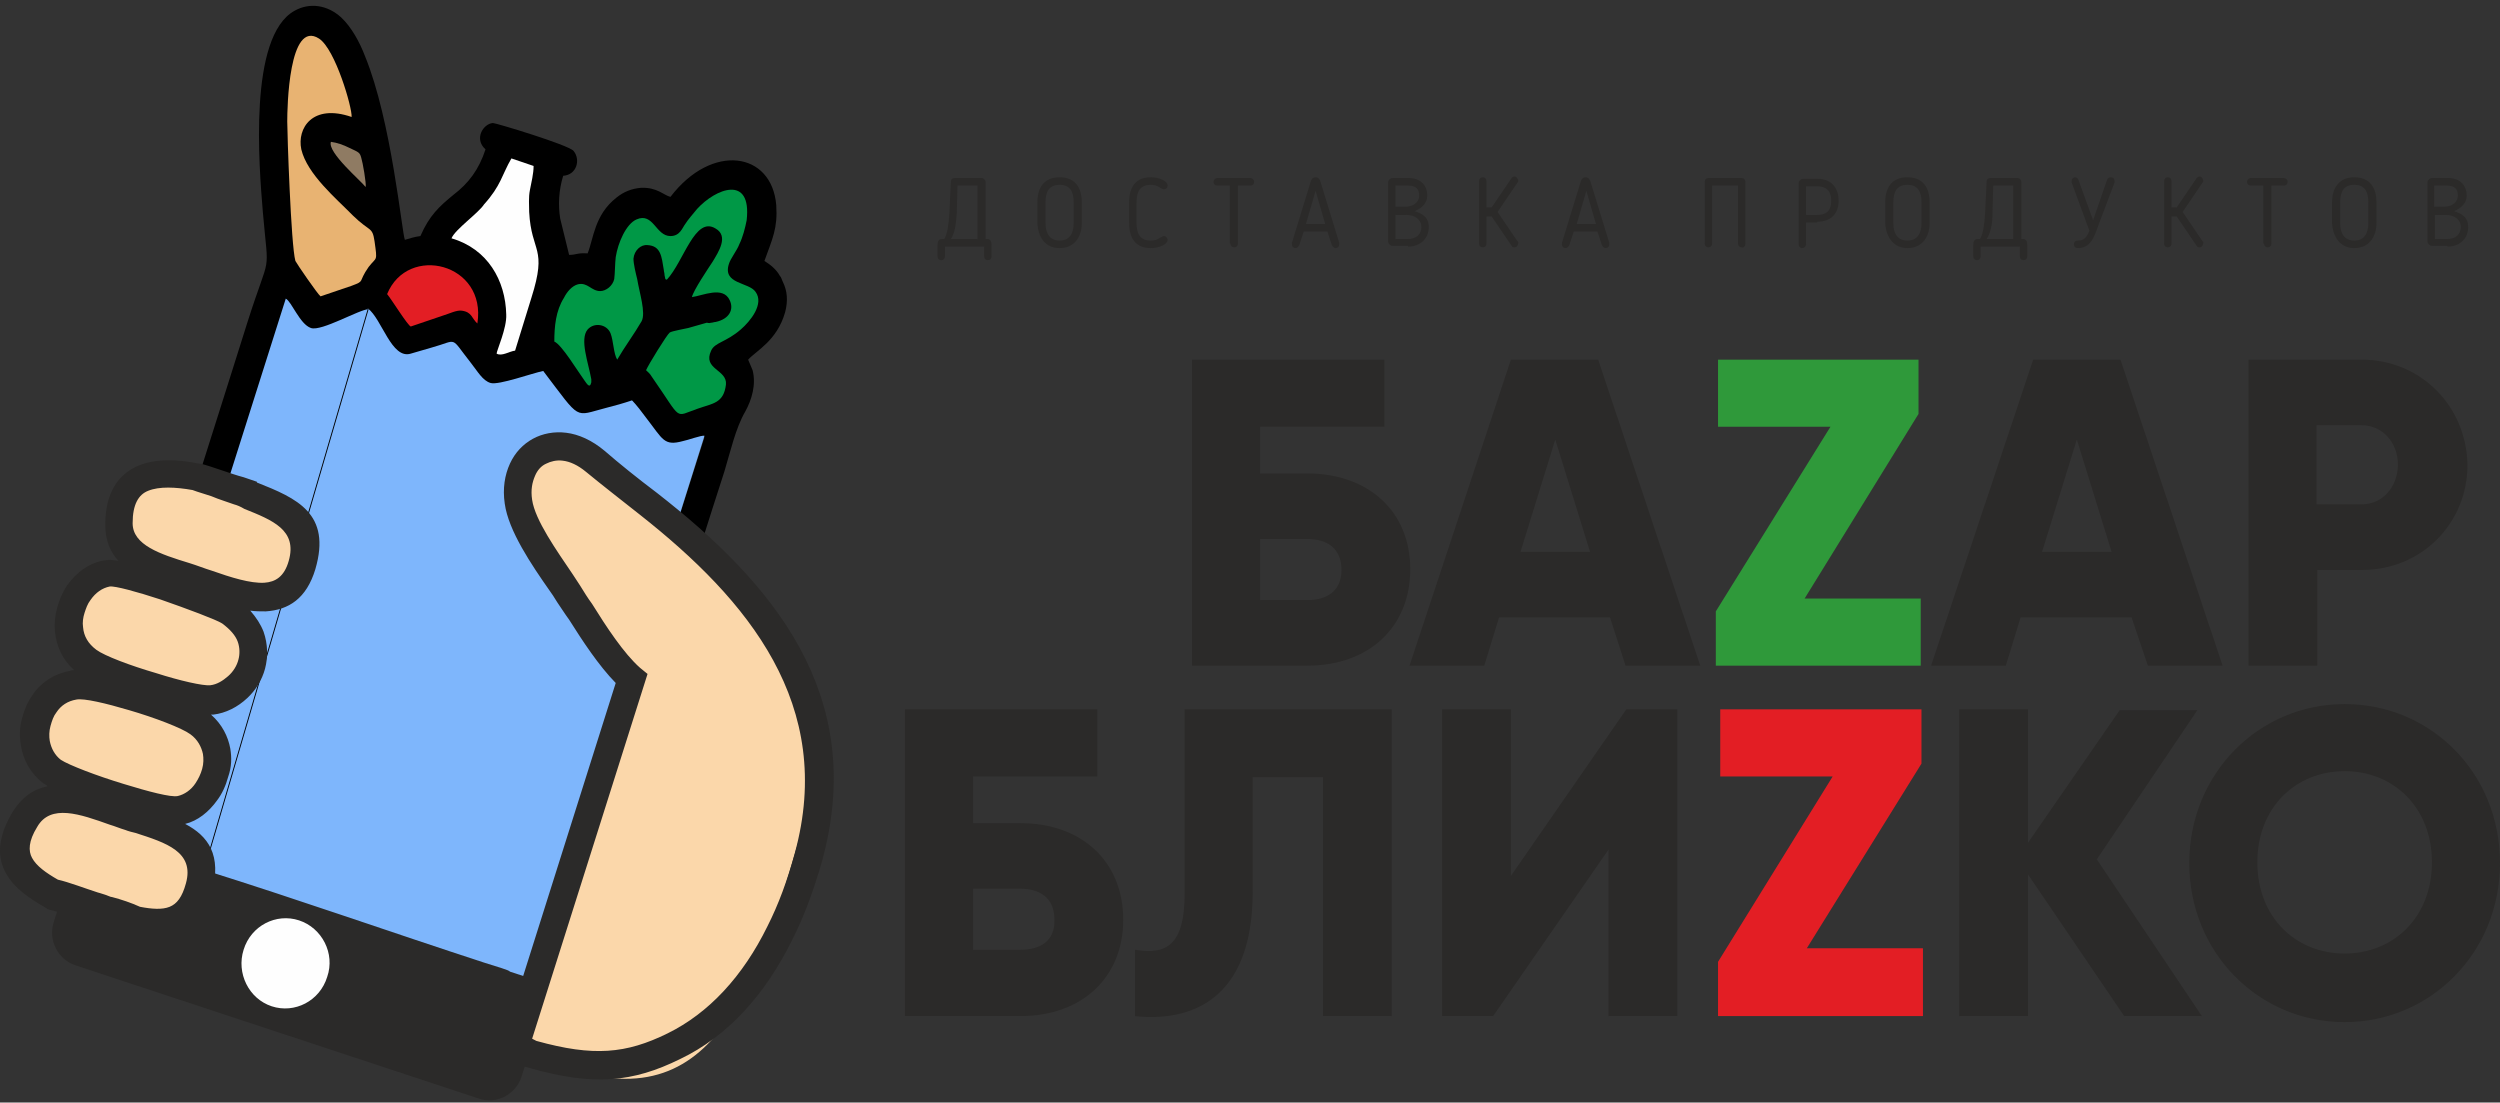 <svg width="195" height="86" viewBox="0 0 195 86" fill="none" xmlns="http://www.w3.org/2000/svg">
<rect x="0" y="0" width="195" height="86" fill="#333333" stroke="none"/>
<path fill-rule="evenodd" clip-rule="evenodd" d="M42.66 76.728L6.71 64.853L4.459 72.025C4.055 73.259 4.748 74.611 5.96 75.023L37.466 85.428C38.678 85.839 40.005 85.134 40.409 83.899L42.66 76.728Z" fill="#2B2A29"/>
<path d="M42.66 76.728L6.71 64.853L4.459 72.025C4.055 73.259 4.748 74.611 5.96 75.023L37.466 85.428C38.678 85.839 40.005 85.134 40.409 83.899L42.66 76.728Z" stroke="#2B2A29" stroke-width="0.567" stroke-miterlimit="22.926"/>
<path fill-rule="evenodd" clip-rule="evenodd" d="M51.431 45.395L44.16 68.615C44.275 68.615 44.391 68.615 44.506 68.556C45.141 68.38 45.834 68.556 46.41 68.791C48.488 62.443 50.911 54.683 52.873 48.393L52.354 47.452C52.066 46.923 52.239 46.923 51.95 46.394L51.431 45.395ZM14.788 71.496L29.272 25.643C30.311 26.525 30.542 28.406 32.042 27.877C32.619 27.642 33.138 27.524 33.715 27.289C35.851 26.584 35.1 26.231 36.716 28.523C37.236 29.229 37.582 30.052 38.216 30.228C38.851 30.405 41.506 29.229 42.371 28.994C45.314 33.285 44.679 32.815 47.276 31.992C47.911 31.757 48.661 31.522 49.296 31.286C49.642 31.639 49.988 32.227 50.392 32.756C51.662 34.578 51.719 35.166 53.22 34.637C53.566 34.52 54.72 34.049 54.951 34.108L52.354 42.279L52.585 42.573C53.104 42.926 53.104 43.22 53.624 43.631C53.739 43.749 53.912 43.984 54.143 44.219C54.951 41.574 56.336 37.282 56.509 36.754C56.971 35.225 57.374 33.403 58.125 32.109C58.644 31.169 58.99 29.993 58.702 28.876C58.586 28.582 58.471 28.347 58.355 28.053C58.99 27.348 60.606 26.584 61.241 24.35C61.471 23.468 61.414 22.704 61.068 21.998C60.952 21.763 60.952 21.646 60.837 21.528C60.548 20.999 60.087 20.646 59.625 20.352C60.26 18.589 60.664 17.825 60.548 16.002C60.202 11.829 55.528 11.123 52.296 15.356C51.777 15.238 51.258 14.591 49.988 14.65C49.296 14.709 48.661 14.944 48.084 15.414C46.353 16.766 46.295 18.648 45.834 19.765C45.026 19.706 44.968 19.882 44.391 19.882L43.698 17.06C43.525 16.002 43.583 14.826 43.929 13.71C44.968 13.651 45.314 12.475 44.737 11.77C44.333 11.299 38.678 9.595 38.447 9.595C37.697 9.653 36.947 10.829 37.87 11.652C37.351 13.239 36.543 14.297 35.389 15.179C34.235 16.12 33.485 16.825 32.792 18.412C32.331 18.471 31.984 18.589 31.58 18.706C31.35 18.177 30.542 9.418 28.464 4.363C28.06 3.305 27.426 2.129 26.618 1.365C25.521 0.365 24.137 0.189 22.982 0.836C19.347 2.834 20.213 13.004 20.501 16.531C20.963 21.822 21.136 19.353 19.289 25.173C18.77 26.819 16.808 33.05 15.481 37.224L19.693 38.635C20.559 38.928 21.309 39.281 21.598 40.339C21.713 40.81 21.713 41.221 21.598 41.691C21.194 42.867 20.963 40.575 19.809 40.281C19.866 40.339 19.924 40.398 19.924 40.457L20.386 40.927C20.963 41.28 21.54 41.985 21.713 42.691C22.059 44.102 21.078 45.571 19.636 45.689L17.154 45.513L16.116 46.042C15.769 47.1 16.058 46.453 16 47.335C15.942 47.864 15.769 47.923 15.827 48.393C15.942 49.275 15.596 49.686 15.423 50.333C15.308 50.921 15.481 50.627 15.192 51.567C14.904 52.449 12.942 58.857 12.653 59.386C12.307 60.032 12.538 59.503 12.192 60.385C11.961 61.032 11.73 62.09 11.326 62.619C11.095 62.913 10.114 66.852 9.653 67.616C9.422 67.969 9.133 69.027 9.018 69.497C8.787 70.202 8.556 70.496 8.499 70.614L8.787 71.025C9.826 70.849 10.634 71.554 10.98 71.378C11.557 71.084 12.307 71.025 12.942 71.025C13.865 71.084 14.154 71.202 14.788 71.496Z" fill="black"/>
<path fill-rule="evenodd" clip-rule="evenodd" d="M8.902 65.558L15.942 67.91L28.753 24.115C28.06 24.115 25.06 25.878 24.252 25.584C23.386 25.29 22.752 23.527 22.29 23.292L8.902 65.558ZM39.774 75.787L41.39 76.316C41.275 77.433 40.698 78.256 41.621 76.375L54.951 33.99C54.72 33.932 53.623 34.343 53.277 34.402C51.777 34.813 51.719 34.284 50.392 32.58C50.046 32.109 49.642 31.58 49.296 31.228C48.603 31.463 47.968 31.639 47.276 31.815C44.737 32.462 45.372 32.874 42.371 28.935C41.506 29.111 38.909 30.052 38.274 29.875C37.639 29.699 37.235 28.935 36.716 28.288C35.043 26.172 35.793 26.525 33.658 27.113C33.081 27.289 32.619 27.407 32.042 27.583C30.542 28.053 29.791 24.879 28.695 24.056L15.885 67.851C23.04 70.085 30.542 72.73 37.755 75.082C38.851 75.434 39.717 75.669 39.774 75.787Z" fill="#7EB6FC"/>
<path fill-rule="evenodd" clip-rule="evenodd" d="M43.237 26.642C43.814 26.878 45.083 28.994 45.603 29.699C45.776 29.934 46.007 30.346 46.122 29.817V29.582C45.891 28.288 45.199 26.466 45.834 25.702C46.353 25.114 47.334 25.29 47.622 25.996C47.853 26.584 47.853 27.583 48.142 28.053C48.719 27.054 49.469 26.055 50.046 25.055C50.392 24.409 49.873 22.821 49.7 21.763C49.584 21.293 49.411 20.588 49.411 20.176C49.469 19.529 49.988 19.059 50.508 19.118C51.546 19.177 51.604 20 51.777 21.058C51.777 21.175 51.835 21.293 51.835 21.469C51.95 21.94 51.835 21.704 52.008 21.822C53.335 20.411 54.201 16.825 55.816 17.825C56.855 18.413 56.047 19.647 55.586 20.411C55.239 20.94 54.085 22.645 53.97 23.174C54.835 23.056 56.393 22.292 56.913 23.409C57.259 24.115 56.913 24.879 55.816 25.114C55.701 25.114 55.586 25.173 55.47 25.173C55.239 25.232 55.239 25.173 55.124 25.173L53.681 25.584C53.45 25.643 52.412 25.82 52.239 25.937C52.008 26.113 50.565 28.465 50.392 28.876C50.565 29.053 50.681 29.111 50.854 29.405C53.277 32.874 52.527 32.521 54.431 31.874C55.586 31.463 56.451 31.463 56.624 29.993C56.74 28.817 54.778 28.817 55.47 27.348C55.759 26.701 56.624 26.701 57.778 25.702C58.529 25.055 59.625 23.703 58.932 22.763C58.413 21.998 56.336 22.175 56.855 20.588C56.971 20.176 57.49 19.529 57.663 19.059C57.951 18.471 58.125 17.766 58.24 17.178C58.644 13.592 55.816 14.709 54.374 16.296C54.085 16.649 53.624 17.178 53.45 17.472C53.22 17.766 53.047 18.413 52.296 18.413C51.142 18.413 50.969 16.531 49.642 17.119C48.834 17.472 48.199 18.942 48.026 20.058C47.968 20.529 47.968 21.352 47.911 21.763C47.795 22.292 47.276 22.704 46.814 22.704C46.122 22.704 45.834 21.998 45.083 22.175C44.622 22.292 44.218 22.763 43.987 23.233C43.352 24.232 43.237 25.467 43.237 26.642Z" fill="#009846"/>
<path fill-rule="evenodd" clip-rule="evenodd" d="M25.002 23.115L27.426 22.292C28.522 21.881 27.887 22.057 28.753 20.823C29.388 20 29.445 20.47 29.215 18.824C29.041 17.648 28.868 18.119 27.541 16.825C26.214 15.473 23.963 13.592 23.502 11.652C23.156 10.006 24.367 8.066 27.426 9.124C27.483 8.419 26.156 3.834 24.887 3.011C22.521 1.482 22.405 8.419 22.405 9.477C22.405 10.359 22.694 19.118 23.04 20.352C23.156 20.588 24.771 22.939 25.002 23.115Z" fill="#E8B372"/>
<path fill-rule="evenodd" clip-rule="evenodd" d="M35.216 18.589C38.043 19.412 39.428 21.881 39.486 24.526C39.544 25.584 38.736 27.348 38.736 27.583C39.14 27.818 39.717 27.407 40.178 27.348C40.582 25.996 41.044 24.585 41.448 23.233C42.717 19.235 41.448 19.764 41.275 16.531C41.275 16.002 41.217 15.414 41.333 14.826C41.448 14.239 41.621 13.533 41.621 12.945L39.89 12.357C39.14 13.651 39.082 14.474 37.755 15.943C37.293 16.649 35.504 17.883 35.216 18.589Z" fill="#FEFEFE"/>
<path fill-rule="evenodd" clip-rule="evenodd" d="M30.195 22.939C30.542 23.35 31.811 25.408 32.042 25.467L34.639 24.585C35.043 24.467 35.62 24.173 36.024 24.232C36.831 24.35 36.774 24.82 37.235 25.232C37.986 20.529 31.811 19 30.195 22.939Z" fill="#E31E24"/>
<path fill-rule="evenodd" clip-rule="evenodd" d="M28.522 14.591C28.58 14.297 28.291 12.652 28.176 12.299C28.06 11.887 28.003 11.887 27.253 11.535C26.791 11.299 26.272 11.123 25.81 11.064C25.521 11.887 28.176 14.121 28.522 14.591Z" fill="#8F7B63"/>
<path fill-rule="evenodd" clip-rule="evenodd" d="M18.654 38.282C21.655 39.516 24.656 40.281 23.559 44.043C22.521 47.57 19.405 46.747 16.173 45.571C12.999 44.454 9.306 43.925 9.249 40.81C9.249 36.754 12.192 36.577 15.25 37.165C16.404 37.577 17.904 38.047 18.654 38.282ZM4.171 69.732C1.92 68.439 0.189 67.028 1.92 63.971C3.594 60.973 6.94 62.678 10.056 63.677C13.173 64.677 16.577 65.382 15.539 69.262C14.788 72.142 12.884 72.319 10.576 71.848C9.826 71.496 8.498 71.084 7.864 70.908C7.171 70.614 4.979 69.85 4.171 69.732ZM17.904 47.746C21.482 50.215 19.232 54.33 16.519 54.624C15.019 54.801 8.268 52.684 6.883 51.685C3.998 49.686 5.613 45.042 8.441 44.748C9.653 44.631 16.923 47.041 17.904 47.746ZM15.481 56.388C18.308 58.563 16.519 62.678 14.038 63.148C12.653 63.383 5.44 61.149 4.055 60.15C1.632 58.386 2.613 53.978 5.671 53.449C7.402 53.096 14.154 55.388 15.481 56.388ZM62.337 65.441C58.355 79.197 54.605 89.014 40.236 81.607L49.296 52.919C47.507 51.391 45.718 48.275 44.391 46.336C43.006 44.278 40.755 41.28 40.467 39.164C39.947 35.284 43.468 33.52 46.468 36.048C54.143 42.632 66.549 50.98 62.337 65.441Z" fill="#FBD7AA"/>
<path d="M18.251 39.34C18.481 39.399 18.77 39.516 19.058 39.693C21.251 40.575 23.213 41.339 22.521 43.749C22.174 44.983 21.482 45.395 20.616 45.454C19.52 45.513 18.02 45.042 16.519 44.513C15.942 44.337 15.365 44.102 14.788 43.925C12.48 43.22 10.345 42.514 10.345 40.81C10.345 39.34 10.807 38.576 11.557 38.282C12.422 37.929 13.692 37.988 15.019 38.223C15.481 38.4 15.942 38.517 16.462 38.694C17.154 38.987 17.789 39.164 18.251 39.34ZM4.517 68.615C3.594 68.086 2.843 67.557 2.497 66.91C2.209 66.381 2.209 65.617 2.901 64.5C3.94 62.678 6.248 63.501 8.556 64.324C8.96 64.442 9.364 64.618 9.768 64.735C10.056 64.853 10.345 64.912 10.576 64.971C12.942 65.735 15.192 66.44 14.5 68.909C14.211 69.967 13.807 70.496 13.23 70.731C12.653 70.967 11.845 70.908 10.922 70.731C10.287 70.438 9.422 70.144 8.729 69.967C8.614 69.967 8.556 69.909 8.21 69.791C7.806 69.673 7.691 69.615 7.633 69.615C6.71 69.321 5.325 68.792 4.517 68.615ZM17.327 48.628C17.962 49.099 18.366 49.569 18.539 50.039C18.712 50.509 18.712 51.038 18.597 51.45C18.481 51.92 18.193 52.391 17.789 52.743C17.385 53.096 16.923 53.39 16.404 53.449C15.827 53.507 14.038 53.096 12.192 52.508C10.172 51.92 8.152 51.156 7.518 50.686C6.883 50.215 6.537 49.627 6.479 48.922C6.421 48.569 6.479 48.158 6.594 47.805C6.71 47.453 6.825 47.1 7.056 46.806C7.46 46.218 7.979 45.865 8.556 45.748C8.96 45.689 10.691 46.159 12.48 46.747C14.673 47.511 16.866 48.334 17.327 48.628ZM17.962 58.387C17.789 57.446 17.327 56.505 16.462 55.741C16.519 55.741 16.577 55.741 16.635 55.741C17.616 55.624 18.539 55.153 19.289 54.448C19.924 53.86 20.443 53.037 20.674 52.155C20.905 51.273 20.905 50.274 20.559 49.275C20.328 48.687 19.982 48.158 19.52 47.629C19.924 47.688 20.328 47.688 20.732 47.688C22.521 47.57 23.906 46.688 24.598 44.396C25.868 40.045 23.155 38.87 20.039 37.635V37.577L19.001 37.224C18.539 37.106 17.847 36.871 17.154 36.636C16.635 36.46 16.116 36.283 15.654 36.166H15.596H15.539C13.807 35.813 12.134 35.754 10.749 36.342C9.249 36.989 8.21 38.4 8.21 40.927C8.21 42.162 8.614 43.102 9.249 43.749C8.845 43.69 8.556 43.631 8.325 43.69C7.056 43.808 5.959 44.631 5.209 45.689C4.863 46.218 4.632 46.806 4.459 47.394C4.286 48.04 4.228 48.687 4.286 49.275C4.401 50.392 4.863 51.45 5.786 52.273C5.671 52.273 5.556 52.273 5.44 52.332C4.171 52.567 3.132 53.272 2.497 54.272C2.093 54.859 1.862 55.447 1.689 56.153C1.516 56.799 1.516 57.505 1.632 58.151C1.805 59.268 2.382 60.327 3.363 61.091C3.478 61.15 3.594 61.208 3.709 61.326C2.613 61.561 1.689 62.149 0.881 63.501C-0.215 65.441 -0.215 66.91 0.478 68.145C1.112 69.262 2.209 70.026 3.536 70.79L3.709 70.908L3.882 70.967C4.459 71.084 5.902 71.555 6.825 71.848C7.229 71.966 7.287 72.025 7.46 72.084C7.518 72.084 7.691 72.142 8.037 72.26C8.672 72.436 9.537 72.73 10.056 72.965L10.172 73.024H10.287C11.614 73.318 12.884 73.436 13.98 72.965C15.134 72.495 16.058 71.496 16.519 69.673C17.327 66.675 16.231 65.206 14.442 64.265C15.423 64.03 16.289 63.325 16.923 62.443C17.327 61.914 17.616 61.267 17.789 60.62C18.078 59.797 18.078 59.092 17.962 58.387ZM14.846 57.27C15.423 57.681 15.712 58.269 15.827 58.798C15.885 59.151 15.885 59.562 15.769 59.974C15.654 60.385 15.481 60.738 15.25 61.091C14.904 61.62 14.384 61.972 13.865 62.09C13.346 62.208 11.557 61.737 9.653 61.15C7.518 60.503 5.382 59.68 4.748 59.268C4.286 58.916 3.998 58.387 3.882 57.799C3.824 57.446 3.824 57.035 3.94 56.623C4.055 56.212 4.171 55.859 4.401 55.565C4.748 55.036 5.267 54.683 5.959 54.566C6.537 54.448 8.268 54.859 10.056 55.389C12.076 55.976 14.211 56.799 14.846 57.27ZM61.818 73.259C62.741 71.437 63.491 69.379 64.126 67.146C67.704 54.095 60.144 45.395 51.258 38.458C49.7 37.283 48.315 36.166 47.161 35.166C46.18 34.343 45.141 33.873 44.16 33.755C43.237 33.638 42.313 33.814 41.563 34.226C40.813 34.637 40.178 35.284 39.774 36.166C39.37 37.047 39.197 38.106 39.37 39.281C39.659 41.398 41.448 44.043 42.891 46.1C43.064 46.336 43.179 46.512 43.468 46.982C43.756 47.394 44.045 47.864 44.391 48.334C45.429 49.98 46.699 51.92 48.026 53.272L38.909 82.136L39.717 82.547C41.736 83.606 39.486 82.782 41.333 83.312C46.295 84.722 49.353 84.428 53.047 82.606C56.74 80.843 59.683 77.609 61.818 73.259ZM61.991 66.558C61.414 68.674 60.721 70.555 59.856 72.26C57.951 76.14 55.297 79.02 52.066 80.607C48.834 82.195 46.295 82.43 41.852 81.195C40.409 80.784 43.064 81.783 41.506 81.019L50.508 52.567L49.931 52.096C48.661 50.98 47.276 48.863 46.18 47.1C45.833 46.63 45.545 46.159 45.256 45.689L44.679 44.807C43.41 42.926 41.736 40.575 41.506 38.987C41.39 38.223 41.506 37.635 41.736 37.106C41.91 36.695 42.198 36.342 42.602 36.166C42.948 35.989 43.41 35.872 43.871 35.931C44.449 35.989 45.083 36.283 45.718 36.812C46.93 37.812 48.372 38.929 49.931 40.163C58.355 46.806 65.165 54.977 61.991 66.558Z" fill="#2B2A29"/>
<path fill-rule="evenodd" clip-rule="evenodd" d="M23.329 71.79C21.54 71.202 19.578 72.201 19.001 74.082C18.424 75.904 19.405 77.903 21.194 78.491C22.982 79.079 24.944 78.079 25.521 76.198C26.156 74.376 25.117 72.377 23.329 71.79Z" fill="#FEFEFE"/>
<path d="M182.882 74.376C179.074 74.376 176.073 71.554 176.073 67.263C176.073 62.972 179.074 60.15 182.882 60.15C186.691 60.15 189.691 62.972 189.691 67.263C189.691 71.554 186.691 74.376 182.882 74.376ZM182.882 79.726C189.576 79.726 195 74.317 195 67.322C195 60.268 189.576 54.918 182.882 54.918C176.188 54.918 170.764 60.326 170.764 67.322C170.764 74.317 176.188 79.726 182.882 79.726ZM171.745 79.255L163.551 67.028L171.399 55.388H165.34L158.184 65.735V55.33H152.818V79.255H158.184V68.204L165.686 79.255H171.745ZM125.466 79.255H130.832V55.33H126.851L117.849 68.321V55.33H112.482V79.255H116.464L125.466 66.264V79.255ZM88.477 79.255C92.805 79.726 97.71 78.08 97.71 69.556V60.62H103.192V79.255H108.558V55.33H92.401V69.732C92.401 73.73 90.959 74.494 88.535 74.082V79.255H88.477ZM79.591 74.082H75.898V69.321H79.591C81.033 69.321 82.245 69.967 82.245 71.731C82.303 73.436 81.091 74.082 79.591 74.082ZM79.591 64.206H75.898V60.562H85.592V55.33H70.589V79.255H79.591C84.38 79.255 87.612 76.257 87.612 71.731C87.612 67.204 84.38 64.206 79.591 64.206Z" fill="#2B2A29"/>
<path d="M184.209 39.34H180.689V33.168H184.209C185.825 33.168 187.037 34.52 187.037 36.224C187.037 37.988 185.825 39.34 184.209 39.34ZM184.209 28.053H175.38V51.92H180.747V44.454H184.267C188.883 44.454 192.461 40.81 192.461 36.283C192.403 31.698 188.826 28.053 184.209 28.053ZM159.281 43.044L161.993 34.285L164.705 43.044H159.281ZM167.533 51.92H173.361L165.398 28.053H158.588L150.625 51.92H156.453L157.607 48.158H166.263L167.533 51.92ZM118.599 43.044L121.311 34.285L124.023 43.044H118.599ZM126.793 51.92H132.621L124.658 28.053H117.849L109.943 51.92H115.772L116.926 48.158H125.581L126.793 51.92ZM101.98 46.806H98.287V42.044H101.98C103.423 42.044 104.635 42.691 104.635 44.454C104.635 46.159 103.423 46.806 101.98 46.806ZM101.98 36.93H98.287V33.285H107.981V28.053H92.978V51.92H101.98C106.77 51.92 110.001 48.922 110.001 44.396C110.001 39.869 106.712 36.93 101.98 36.93Z" fill="#2B2A29"/>
<path d="M190.903 19.235C191.884 19.235 192.519 18.589 192.519 17.707C192.519 16.884 191.942 16.649 191.422 16.473C191.942 16.237 192.403 15.885 192.403 15.238C192.403 14.533 191.942 13.886 190.961 13.886H189.691C189.518 13.886 189.345 14.062 189.345 14.239V18.824C189.345 19 189.518 19.177 189.691 19.177H190.903V19.235ZM190.788 16.766C191.422 16.766 191.942 17.119 191.942 17.707C191.942 18.236 191.596 18.648 190.845 18.648H189.922V16.766H190.788ZM189.864 16.179V14.474H190.845C191.538 14.474 191.711 14.826 191.711 15.238C191.711 15.826 191.192 16.12 190.672 16.12H189.864V16.179ZM183.632 14.415C184.44 14.415 184.729 14.944 184.729 15.767V17.413C184.729 18.236 184.382 18.765 183.632 18.765C182.882 18.765 182.536 18.236 182.536 17.413V15.767C182.536 14.944 182.824 14.415 183.632 14.415ZM183.632 19.353C184.786 19.353 185.363 18.471 185.363 17.413V15.767C185.363 14.709 184.902 13.827 183.632 13.827C182.42 13.827 181.901 14.709 181.901 15.767V17.413C181.959 18.471 182.536 19.353 183.632 19.353ZM176.592 19C176.592 19.177 176.708 19.294 176.881 19.294C177.054 19.294 177.169 19.177 177.169 19V14.474H178.15C178.323 14.474 178.439 14.356 178.439 14.18C178.439 14.004 178.266 13.886 178.15 13.886H175.554C175.381 13.886 175.265 14.062 175.265 14.18C175.265 14.356 175.381 14.474 175.554 14.474H176.535V19H176.592ZM169.379 14.121C169.379 13.945 169.264 13.827 169.091 13.827C168.918 13.827 168.802 13.945 168.802 14.121V19C168.802 19.177 168.918 19.294 169.091 19.294C169.264 19.294 169.379 19.177 169.379 19V16.884H169.783L171.341 19.177C171.399 19.294 171.514 19.294 171.572 19.294C171.745 19.294 171.861 19.118 171.861 18.942C171.861 18.883 171.861 18.824 171.803 18.824L170.245 16.531L171.803 14.239C171.861 14.18 171.861 14.121 171.861 14.121C171.861 14.004 171.745 13.768 171.572 13.768C171.457 13.768 171.399 13.827 171.341 13.886L169.783 16.179H169.379V14.121ZM164.936 14.239C164.936 14.239 164.936 14.18 164.936 14.121C164.936 13.945 164.821 13.827 164.647 13.827C164.532 13.827 164.417 13.886 164.359 14.004L163.263 17.178L162.108 14.004C162.051 13.886 161.935 13.827 161.878 13.827C161.705 13.827 161.589 13.945 161.589 14.121C161.589 14.18 161.589 14.18 161.589 14.239L162.974 18.001C162.743 18.53 162.57 18.765 162.051 18.765C161.878 18.765 161.762 18.883 161.762 19.059C161.762 19.235 161.878 19.353 162.051 19.353C163.032 19.353 163.32 18.589 163.666 17.589L164.936 14.239ZM155.415 16.649L155.472 14.474H157.03V18.648H154.953C155.242 18.236 155.415 17.531 155.415 16.649ZM157.377 13.886H155.242C155.126 13.886 154.953 13.945 154.953 14.18L154.838 16.649C154.78 17.589 154.665 18.295 154.434 18.648H154.203C154.03 18.648 153.914 18.824 153.914 19.059V20C153.914 20.176 154.03 20.294 154.203 20.294C154.376 20.294 154.491 20.176 154.491 20V19.235H157.55V20C157.55 20.176 157.665 20.294 157.838 20.294C158.011 20.294 158.127 20.176 158.127 20V19.059C158.127 18.824 158.011 18.648 157.838 18.648H157.665V14.18C157.665 14.062 157.55 13.886 157.377 13.886ZM148.779 14.415C149.587 14.415 149.875 14.944 149.875 15.767V17.413C149.875 18.236 149.529 18.765 148.779 18.765C148.028 18.765 147.682 18.236 147.682 17.413V15.767C147.682 14.944 147.971 14.415 148.779 14.415ZM148.779 19.353C149.933 19.353 150.51 18.471 150.51 17.413V15.767C150.51 14.709 150.048 13.827 148.779 13.827C147.509 13.827 147.048 14.709 147.048 15.767V17.413C147.105 18.471 147.682 19.353 148.779 19.353ZM140.873 14.533H141.739C142.604 14.533 142.835 15.062 142.835 15.649C142.835 16.414 142.489 16.766 141.739 16.766H140.873V14.533ZM141.739 17.296C142.777 17.296 143.412 16.708 143.412 15.649C143.412 14.768 142.95 13.945 141.739 13.945H140.642C140.469 13.945 140.296 14.121 140.296 14.297V19.059C140.296 19.235 140.411 19.353 140.585 19.353C140.758 19.353 140.873 19.177 140.873 19.059V17.354H141.739V17.296ZM136.141 19V14.18C136.141 14.004 136.026 13.886 135.853 13.886H133.256C133.083 13.886 132.968 14.004 132.968 14.18V19C132.968 19.177 133.083 19.294 133.256 19.294C133.429 19.294 133.545 19.177 133.545 19V14.474H135.564V19C135.564 19.177 135.68 19.294 135.853 19.294C136.026 19.353 136.141 19.177 136.141 19ZM123.735 14.885L124.485 17.472H122.985L123.735 14.885ZM122.754 18.06H124.6L124.947 19.118C125.004 19.235 125.12 19.353 125.235 19.353C125.408 19.353 125.524 19.235 125.524 19.059C125.524 19 125.524 18.942 125.524 18.942L124.081 14.239C124.023 14.004 123.908 13.827 123.677 13.827C123.446 13.827 123.331 14.004 123.273 14.239L121.831 18.942C121.831 18.942 121.831 19 121.831 19.059C121.831 19.235 121.946 19.353 122.119 19.353C122.235 19.353 122.35 19.235 122.408 19.118L122.754 18.06ZM115.945 14.121C115.945 13.945 115.829 13.827 115.656 13.827C115.483 13.827 115.368 13.945 115.368 14.121V19C115.368 19.177 115.483 19.294 115.656 19.294C115.829 19.294 115.945 19.177 115.945 19V16.884H116.349L117.907 19.177C117.964 19.294 118.08 19.294 118.137 19.294C118.311 19.294 118.426 19.118 118.426 18.942C118.426 18.883 118.426 18.824 118.368 18.824L116.81 16.531L118.368 14.239C118.426 14.18 118.426 14.121 118.426 14.121C118.426 14.004 118.311 13.768 118.137 13.768C118.022 13.768 117.964 13.827 117.907 13.886L116.349 16.179H115.945V14.121ZM109.828 19.235C110.809 19.235 111.444 18.589 111.444 17.707C111.444 16.884 110.867 16.649 110.347 16.473C110.867 16.237 111.328 15.885 111.328 15.238C111.328 14.533 110.867 13.886 109.886 13.886H108.616C108.443 13.886 108.27 14.062 108.27 14.239V18.824C108.27 19 108.443 19.177 108.616 19.177H109.828V19.235ZM109.713 16.766C110.347 16.766 110.867 17.119 110.867 17.707C110.867 18.236 110.52 18.648 109.77 18.648H108.847V16.766H109.713ZM108.847 16.179V14.474H109.828C110.52 14.474 110.694 14.826 110.694 15.238C110.694 15.826 110.174 16.12 109.655 16.12H108.847V16.179ZM102.615 14.885L103.365 17.472H101.865L102.615 14.885ZM101.692 18.06H103.538L103.884 19.118C103.942 19.235 104.058 19.353 104.173 19.353C104.346 19.353 104.461 19.235 104.461 19.059C104.461 19 104.461 18.942 104.461 18.942L103.019 14.239C102.961 14.004 102.846 13.827 102.615 13.827C102.384 13.827 102.269 14.004 102.211 14.239L100.768 18.942C100.768 18.942 100.768 19 100.768 19.059C100.768 19.235 100.884 19.353 101.057 19.353C101.172 19.353 101.288 19.235 101.345 19.118L101.692 18.06ZM95.979 19C95.979 19.177 96.094 19.294 96.267 19.294C96.441 19.294 96.556 19.177 96.556 19V14.474H97.537C97.71 14.474 97.825 14.356 97.825 14.18C97.825 14.004 97.652 13.886 97.537 13.886H94.94C94.767 13.886 94.652 14.062 94.652 14.18C94.652 14.356 94.767 14.474 94.94 14.474H95.921V19H95.979ZM88.073 17.413C88.073 18.589 88.593 19.353 89.747 19.353C90.439 19.353 91.074 19.059 91.074 18.706C91.074 18.589 90.959 18.412 90.785 18.412C90.67 18.412 90.67 18.471 90.497 18.53C90.266 18.706 90.035 18.765 89.747 18.765C88.939 18.765 88.65 18.236 88.65 17.413V15.767C88.65 14.944 88.939 14.415 89.747 14.415C90.035 14.415 90.266 14.474 90.497 14.65C90.612 14.709 90.67 14.768 90.785 14.768C90.959 14.768 91.074 14.65 91.074 14.474C91.074 14.121 90.439 13.827 89.747 13.827C88.593 13.827 88.073 14.591 88.073 15.767V17.413ZM82.649 14.415C83.457 14.415 83.746 14.944 83.746 15.767V17.413C83.746 18.236 83.399 18.765 82.649 18.765C81.899 18.765 81.553 18.236 81.553 17.413V15.767C81.553 14.944 81.841 14.415 82.649 14.415ZM82.649 19.353C83.803 19.353 84.38 18.471 84.38 17.413V15.767C84.38 14.709 83.919 13.827 82.649 13.827C81.38 13.827 80.918 14.709 80.918 15.767V17.413C80.976 18.471 81.495 19.353 82.649 19.353ZM74.628 16.649L74.686 14.474H76.244V18.648H74.166C74.455 18.236 74.57 17.531 74.628 16.649ZM76.59 13.886H74.455C74.34 13.886 74.166 13.945 74.166 14.18L74.051 16.649C73.993 17.589 73.878 18.295 73.647 18.648H73.416C73.243 18.648 73.128 18.824 73.128 19.059V20C73.128 20.176 73.243 20.294 73.416 20.294C73.589 20.294 73.705 20.176 73.705 20V19.235H76.763V20C76.763 20.176 76.879 20.294 77.052 20.294C77.225 20.294 77.34 20.176 77.34 20V19.059C77.34 18.824 77.225 18.648 77.052 18.648H76.879V14.18C76.879 14.062 76.706 13.886 76.59 13.886Z" fill="#2B2A29"/>
<path d="M140.758 46.688L149.644 32.286V28.053H134.006V33.285H142.777L133.833 47.688V51.92H149.817V46.688H140.758Z" fill="#2F993A"/>
<path d="M140.931 73.965L149.875 59.562V55.33H134.179V60.562H142.95L134.006 75.023V79.255H149.99V73.965H140.931Z" fill="#E31E24"/>
</svg>
